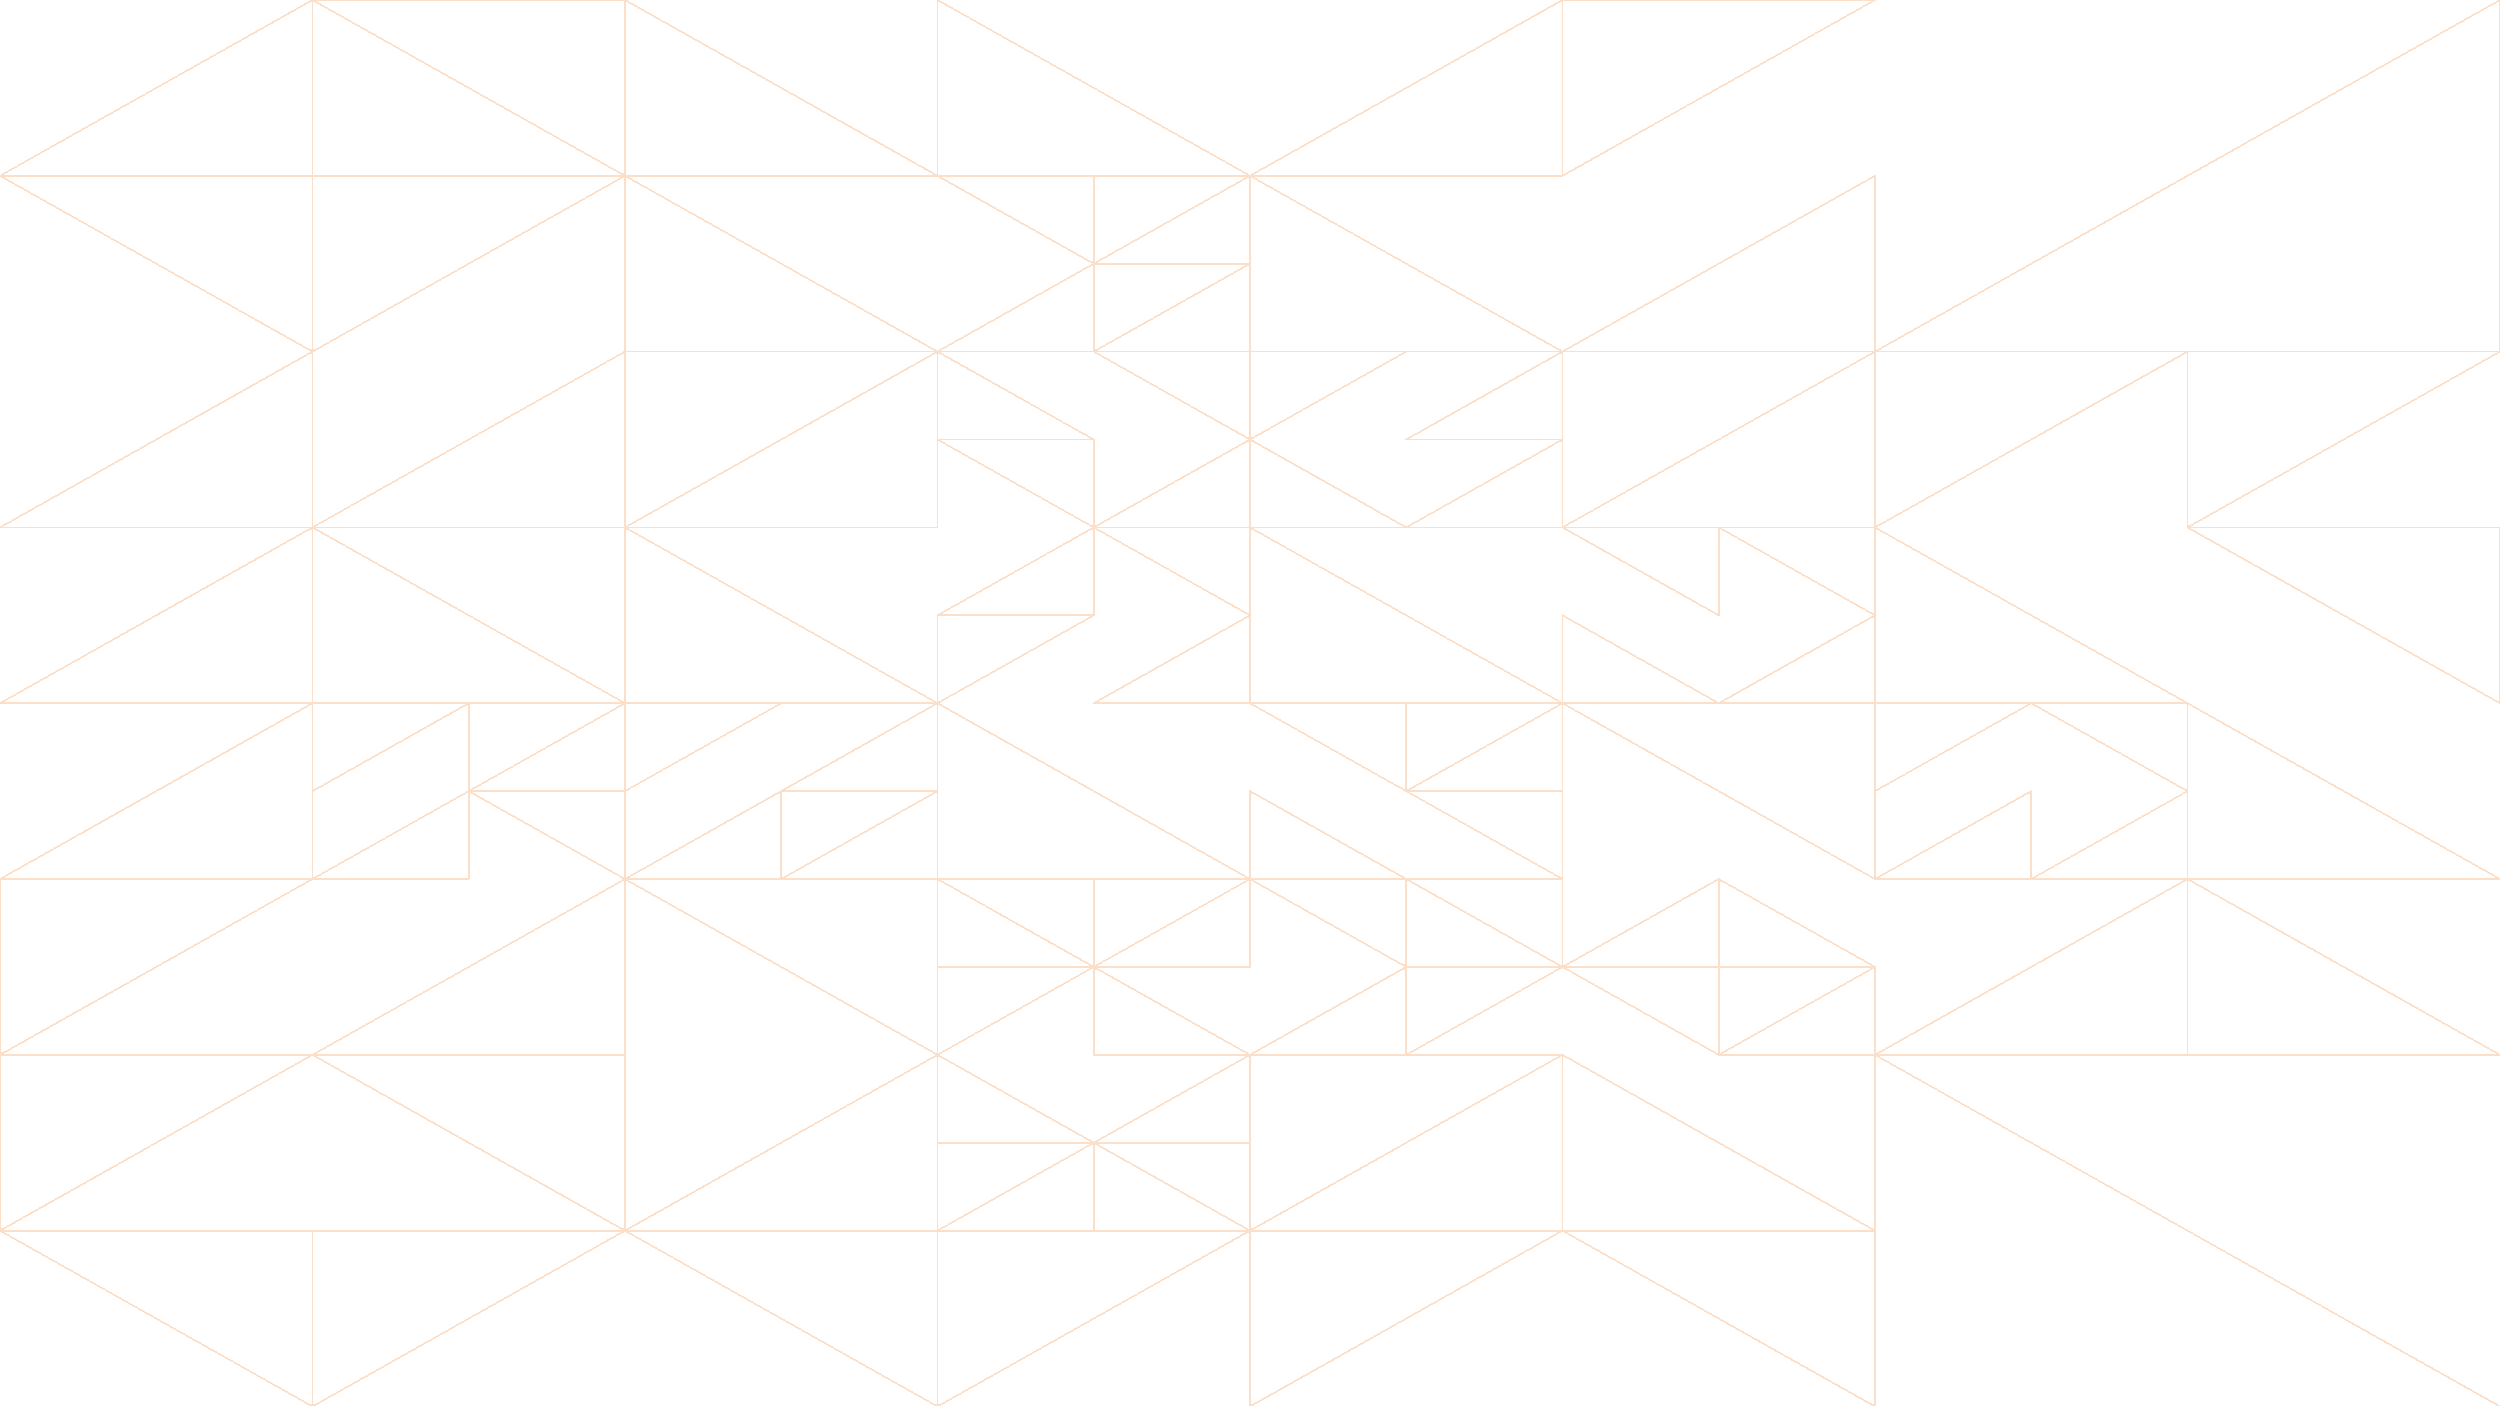 <svg xmlns="http://www.w3.org/2000/svg" version="1.1" xmlns:xlink="http://www.w3.org/1999/xlink" xmlns:svgjs="http://svgjs.dev/svgjs" viewBox="0 0 1422 800"><g shape-rendering="crispEdges" stroke-linejoin="round" fill="none" stroke-width="1" stroke="#fbdfc9"><polygon points="1422,200 1422,0 1066.5,200"></polygon><polygon points="888.75,0 888.75,100 1066.5,0"></polygon><polygon points="888.75,0 711,100 888.75,100"></polygon><polygon points="711,100 888.75,200 711,200"></polygon><polygon points="1066.5,200 1066.5,100 888.75,200"></polygon><polygon points="1066.5,200 888.75,300 1066.5,300"></polygon><polygon points="799.875,250 888.75,200 888.75,250"></polygon><polygon points="711,200 711,250 799.875,200"></polygon><polygon points="711,250 799.875,300 711,300"></polygon><polygon points="888.75,250 888.75,300 799.875,300"></polygon><polygon points="888.75,400 711,400 711,300"></polygon><polygon points="1066.5,350 1066.5,300 977.625,300"></polygon><polygon points="977.625,300 888.75,300 977.625,350"></polygon><polygon points="888.75,400 888.75,350 977.625,400"></polygon><polygon points="1066.5,350 1066.5,400 977.625,400"></polygon><polygon points="1244.25,200 1244.25,300 1422,200"></polygon><polygon points="1066.5,200 1244.25,200 1066.5,300"></polygon><polygon points="1244.25,400 1066.5,300 1066.5,400"></polygon><polygon points="1422,400 1422,300 1244.25,300"></polygon><polygon points="711,100 533.25,100 533.25,0"></polygon><polygon points="355.5,100 533.25,100 355.5,0"></polygon><polygon points="533.25,200 355.5,200 355.5,100"></polygon><polygon points="711,150 711,100 622.125,150"></polygon><polygon points="622.125,100 622.125,150 533.25,100"></polygon><polygon points="622.125,150 622.125,200 533.25,200"></polygon><polygon points="622.125,200 711,150 622.125,150"></polygon><polygon points="355.5,0 177.75,0 355.5,100"></polygon><polygon points="177.75,100 0,100 177.75,0"></polygon><polygon points="177.75,200 177.75,100 0,100"></polygon><polygon points="177.75,200 355.5,100 177.75,100"></polygon><polygon points="355.5,200 355.5,300 177.75,300"></polygon><polygon points="177.75,200 177.75,300 0,300"></polygon><polygon points="177.75,400 0,400 177.75,300"></polygon><polygon points="355.5,400 355.5,300 177.75,300"></polygon><polygon points="711,250 622.125,200 711,200"></polygon><polygon points="622.125,250 533.25,250 533.25,200"></polygon><polygon points="622.125,250 622.125,300 533.25,250"></polygon><polygon points="711,250 711,300 622.125,300"></polygon><polygon points="533.25,300 533.25,200 355.5,300"></polygon><polygon points="533.25,400 355.5,300 355.5,400"></polygon><polygon points="711,350 711,300 622.125,300"></polygon><polygon points="622.125,350 622.125,300 533.25,350"></polygon><polygon points="533.25,400 622.125,350 533.25,350"></polygon><polygon points="622.125,400 711,350 711,400"></polygon><polygon points="533.25,400 533.25,500 711,500"></polygon><polygon points="533.25,400 533.25,450 444.375,450"></polygon><polygon points="444.375,400 355.5,450 355.5,400"></polygon><polygon points="444.375,500 444.375,450 355.5,500"></polygon><polygon points="533.25,450 533.25,500 444.375,500"></polygon><polygon points="533.25,600 533.25,500 355.5,500"></polygon><polygon points="711,500 711,550 622.125,550"></polygon><polygon points="533.25,500 622.125,550 622.125,500"></polygon><polygon points="622.125,550 533.25,600 533.25,550"></polygon><polygon points="711,600 622.125,600 622.125,550"></polygon><polygon points="266.625,400 266.625,450 355.5,400"></polygon><polygon points="177.75,450 177.75,400 266.625,400"></polygon><polygon points="177.75,500 266.625,450 266.625,500"></polygon><polygon points="355.5,500 266.625,450 355.5,450"></polygon><polygon points="177.75,500 177.75,400 0,500"></polygon><polygon points="0,600 177.75,500 0,500"></polygon><polygon points="355.5,600 355.5,500 177.75,600"></polygon><polygon points="355.5,700 355.5,600 177.75,600"></polygon><polygon points="0,700 0,600 177.75,600"></polygon><polygon points="177.75,700 177.75,800 0,700"></polygon><polygon points="355.5,700 177.75,800 177.75,700"></polygon><polygon points="711,650 711,600 622.125,650"></polygon><polygon points="533.25,600 622.125,650 533.25,650"></polygon><polygon points="622.125,650 533.25,700 622.125,700"></polygon><polygon points="711,700 622.125,700 622.125,650"></polygon><polygon points="533.25,600 533.25,700 355.5,700"></polygon><polygon points="533.25,800 533.25,700 355.5,700"></polygon><polygon points="711,700 533.25,700 533.25,800"></polygon><polygon points="1422,500 1244.25,500 1244.25,400"></polygon><polygon points="1244.25,450 1244.25,400 1155.375,400"></polygon><polygon points="1066.5,450 1155.375,400 1066.5,400"></polygon><polygon points="1155.375,450 1155.375,500 1066.5,500"></polygon><polygon points="1244.25,500 1155.375,500 1244.25,450"></polygon><polygon points="1244.25,600 1244.25,500 1066.5,600"></polygon><polygon points="1244.25,500 1244.25,600 1422,600"></polygon><polygon points="1066.5,500 888.75,400 1066.5,400"></polygon><polygon points="888.75,450 888.75,400 799.875,450"></polygon><polygon points="799.875,450 799.875,400 711,400"></polygon><polygon points="711,450 711,500 799.875,500"></polygon><polygon points="888.75,500 888.75,450 799.875,450"></polygon><polygon points="888.75,550 888.75,500 799.875,500"></polygon><polygon points="799.875,550 799.875,500 711,500"></polygon><polygon points="799.875,600 711,600 799.875,550"></polygon><polygon points="799.875,600 888.75,550 799.875,550"></polygon><polygon points="1066.5,550 977.625,550 977.625,500"></polygon><polygon points="977.625,550 888.75,550 977.625,500"></polygon><polygon points="977.625,600 977.625,550 888.75,550"></polygon><polygon points="1066.5,600 1066.5,550 977.625,600"></polygon><polygon points="888.75,700 1066.5,700 888.75,600"></polygon><polygon points="711,700 888.75,600 711,600"></polygon><polygon points="888.75,700 711,800 711,700"></polygon><polygon points="1066.5,800 1066.5,700 888.75,700"></polygon><polygon points="1422,800 1066.5,800 1066.5,600"></polygon></g><g fill="hsl(220, 62%, 45%)" stroke-width="3" stroke="hsl(220, 43%, 13%)"></g></svg>
